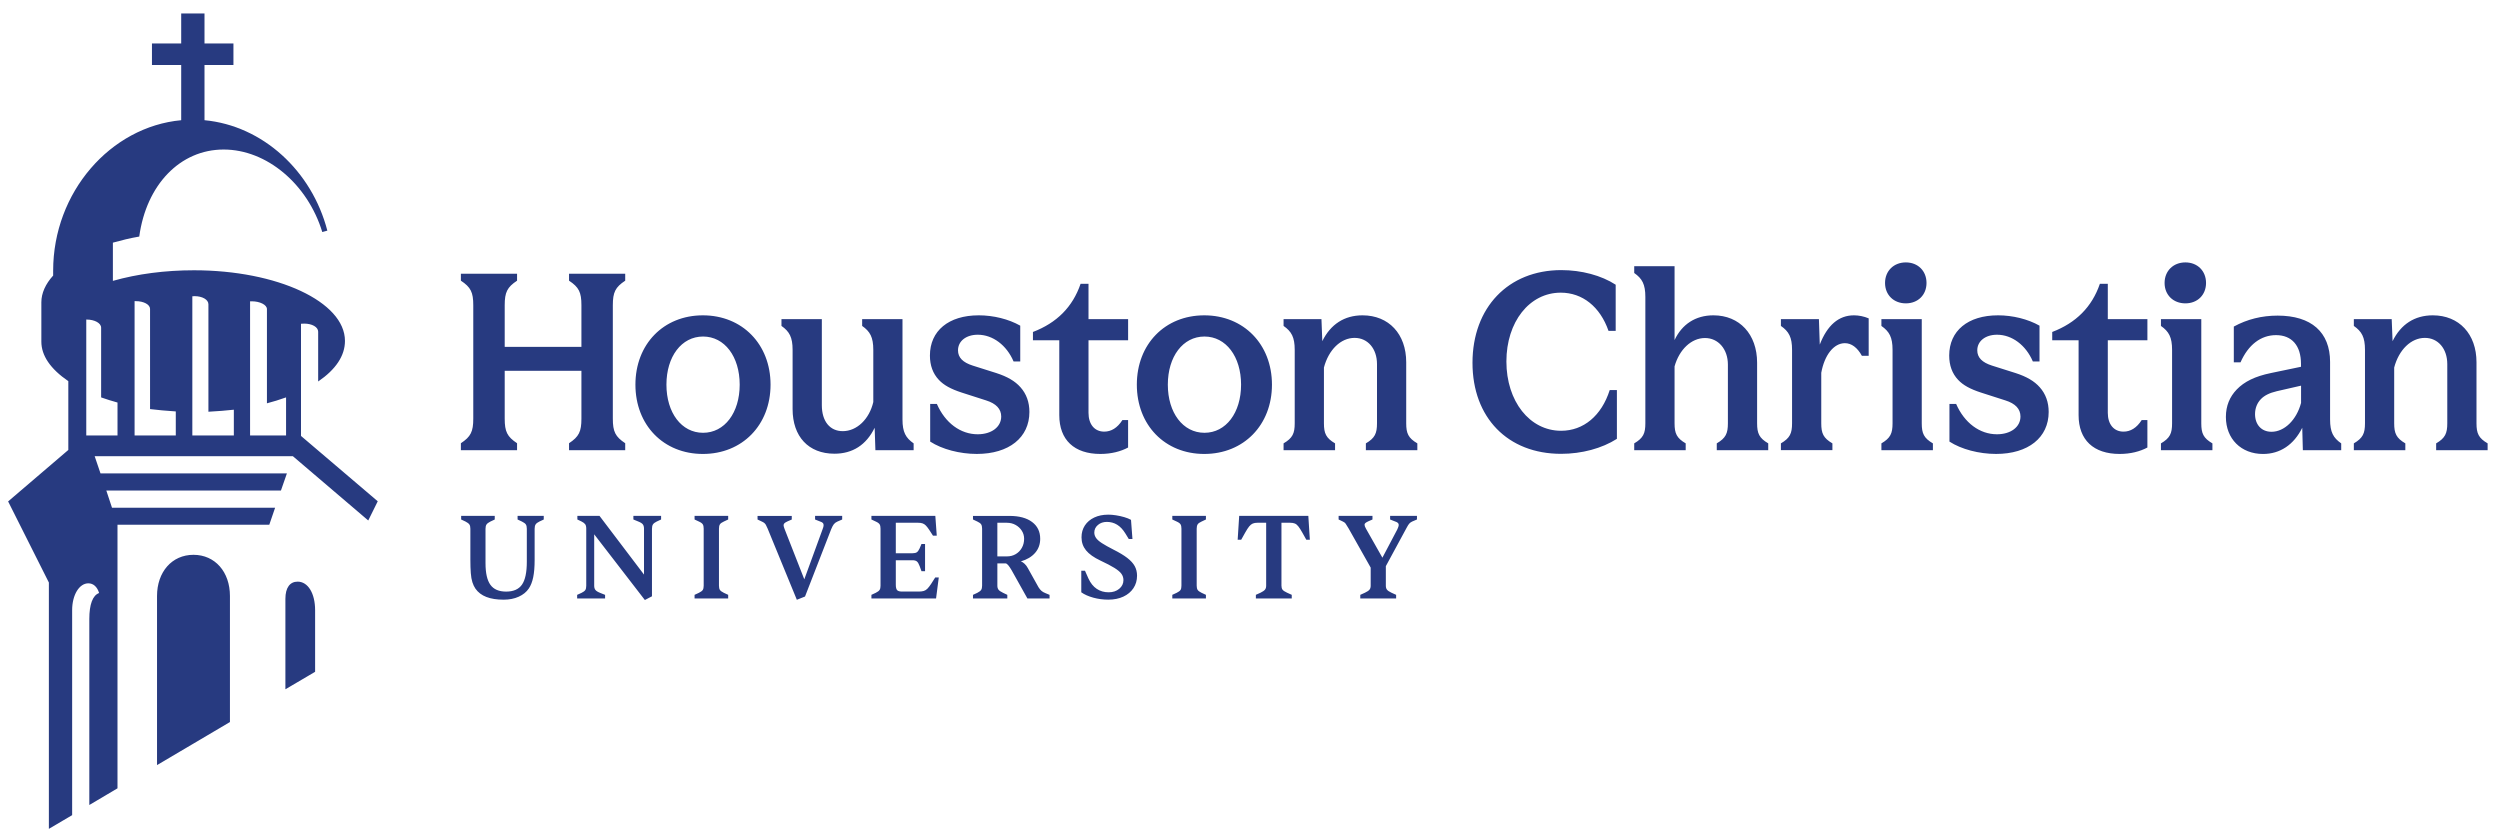 <?xml version="1.0" ?>
<svg xmlns="http://www.w3.org/2000/svg" viewBox="0 0 250 83.556">
	<g transform="matrix(1.333 0 0 -1.333 -623.12 621.78)">
		<path d="m481.05 465.44v-2.247h-2.194v-1.616h2.194v-4.143c-5.309-0.492-9.606-5.406-9.606-11.292v-0.363c-0.575-0.632-0.885-1.323-0.885-2.001v-2.96c0-1.03 0.667-2.035 2.023-2.96v-5.161l-4.516-3.861 3.057-6.085v-18.478l1.746 1.028v15.378c0 1.135 0.528 2.013 1.217 2.013 0.379 0 0.668-0.27 0.806-0.727-0.483-0.175-0.735-0.853-0.735-1.953v-13.95l2.114 1.252v19.775h11.388l0.437 1.276h-12.237l-0.426 1.288h13.1l0.448 1.288h-13.985l-0.437 1.288h14.87l5.654-4.822 0.712 1.44-5.757 4.903v8.414c0.081 0.011 0.161 0.012 0.242 0.012 0.586 0 1.046-0.256 1.046-0.608v-3.734c1.321 0.901 2.01 1.931 2.01 3.042 0 2.937-5.078 5.301-11.329 5.301-2.149 0-4.23-0.269-6.081-0.795v2.867c0.632 0.175 1.288 0.34 1.978 0.457 0.529 3.885 3.067 6.529 6.331 6.529 3.229 0 6.297-2.586 7.4-6.19l0.379 0.105c-1.161 4.482-4.849 7.875-9.215 8.285v4.143h2.171v1.616h-2.171v2.247h-1.748zm129.38-18.674c-0.909 0-1.56-0.642-1.56-1.541 0-0.898 0.651-1.531 1.56-1.531 0.91 0 1.551 0.633 1.551 1.531 0 0.899-0.641 1.541-1.551 1.541zm20.971 0c-0.91 0-1.56-0.642-1.56-1.541 0-0.898 0.65-1.531 1.56-1.531 0.909 0 1.55 0.633 1.55 1.531 0 0.899-0.64 1.541-1.55 1.541zm-41.347-0.283v-0.511c0.594-0.416 0.835-0.842 0.835-1.796v-9.482c0-0.756-0.157-1.105-0.835-1.503v-0.511h3.861v0.511c-0.678 0.397-0.835 0.747-0.835 1.503v4.273c0.353 1.257 1.253 2.127 2.284 2.127 0.993 0 1.717-0.831 1.717-1.994v-4.406c0-0.756-0.157-1.105-0.835-1.503v-0.511h3.861v0.511c-0.678 0.397-0.835 0.747-0.835 1.503v4.547c0 2.136-1.318 3.555-3.277 3.555-1.346 0-2.358-0.672-2.915-1.855v5.542h-3.026zm-5.468-0.294c-3.982 0-6.665-2.806-6.665-6.957 0-4.112 2.646-6.826 6.647-6.826 1.55 0 3.063 0.407 4.186 1.125v3.659h-0.539c-0.613-1.929-1.968-3.054-3.647-3.054-2.358 0-4.104 2.212-4.104 5.199 0 2.969 1.728 5.162 4.077 5.162 1.624 0 2.952-1.049 3.583-2.864h0.539v3.46c-1.077 0.7-2.573 1.096-4.077 1.096zm-82.554-0.274v-0.52c0.743-0.492 0.929-0.869 0.929-1.843v-8.508c0-0.973-0.186-1.351-0.929-1.843v-0.521h4.214v0.521c-0.742 0.492-0.927 0.87-0.927 1.843v3.592h5.755v-3.592c0-0.973-0.186-1.351-0.929-1.843v-0.521h4.214v0.521c-0.743 0.492-0.929 0.87-0.929 1.843v8.508c0 0.974 0.186 1.351 0.929 1.843v0.52h-4.214v-0.52c0.743-0.492 0.929-0.869 0.929-1.843v-3.12h-5.755v3.12c0 0.974 0.185 1.351 0.927 1.843v0.52h-4.214zm46.488-0.756c-0.594-1.74-1.79-2.93-3.573-3.611v-0.624h1.976v-5.615c0-1.862 1.125-2.912 3.083-2.912 0.826 0 1.531 0.189 2.079 0.482v2.061h-0.426c-0.381-0.595-0.845-0.869-1.365-0.869-0.724 0-1.179 0.548-1.179 1.408v5.445h2.971v1.588h-2.971v2.647h-0.595zm76.466 0c-0.595-1.74-1.792-2.93-3.574-3.611v-0.624h1.978v-5.615c0-1.862 1.122-2.912 3.081-2.912 0.826 0 1.532 0.189 2.08 0.482v2.061h-0.426c-0.381-0.595-0.845-0.869-1.365-0.869-0.724 0-1.179 0.548-1.179 1.408v5.445h2.971v1.588h-2.971v2.647h-0.593zm-142.94-0.924c0.586 0 1.046-0.258 1.046-0.609v-8.062c0.701 0.035 1.355 0.093 1.907 0.152v-1.931h-3.114v10.438c0.058 0.011 0.104 0.012 0.161 0.012zm-4.493-0.375h0.091c0.598 0 1.069-0.257 1.069-0.584v-7.513c0.586-0.07 1.195-0.129 1.931-0.176v-1.802h-3.091v10.075zm8.665-0.012h0.136c0.586 0 1.128-0.257 1.128-0.584v-7.068c0.482 0.129 0.918 0.257 1.435 0.444v-2.855h-2.7v10.063zm33.967-1.052c-2.952 0-5.06-2.166-5.06-5.2 0-3.035 2.108-5.199 5.06-5.199 2.961 0 5.077 2.173 5.077 5.199 0 3.025-2.116 5.2-5.077 5.2zm20.691 0c-2.256 0-3.658-1.163-3.658-3.016 0-0.737 0.222-1.351 0.668-1.824 0.371-0.397 0.902-0.69 1.718-0.955l1.828-0.587c0.752-0.236 1.134-0.642 1.134-1.208 0-0.785-0.725-1.333-1.765-1.333-1.29 0-2.441 0.85-3.063 2.278h-0.501v-2.827c0.891-0.576 2.218-0.926 3.499-0.926 2.413 0 3.945 1.229 3.945 3.148 0 0.728-0.222 1.352-0.668 1.853-0.408 0.463-0.993 0.803-1.819 1.068l-1.764 0.558c-0.742 0.236-1.105 0.605-1.105 1.144 0 0.69 0.602 1.172 1.484 1.172 1.123 0 2.164-0.784 2.684-2.004h0.501v2.684c-0.872 0.492-2.005 0.776-3.119 0.776zm16.922 0c-2.952 0-5.058-2.166-5.058-5.2 0-3.035 2.106-5.199 5.058-5.199 2.961 0 5.079 2.173 5.079 5.199 0 3.025-2.118 5.2-5.079 5.2zm11.874 0c-1.365 0-2.395-0.671-3.018-1.938l-0.064 1.654h-2.842v-0.511c0.595-0.416 0.836-0.841 0.836-1.796v-5.511c0-0.756-0.159-1.105-0.836-1.503v-0.511h3.863v0.511c-0.677 0.397-0.835 0.747-0.835 1.503v4.188c0.353 1.333 1.261 2.222 2.301 2.222 0.983 0 1.68-0.805 1.68-1.967v-4.443c0-0.756-0.157-1.105-0.835-1.503v-0.511h3.861v0.511c-0.678 0.397-0.835 0.747-0.835 1.503v4.585c0 2.118-1.309 3.517-3.277 3.517zm36.864 0c-1.142 0-1.997-0.738-2.563-2.194l-0.064 1.91h-2.851v-0.511c0.595-0.416 0.836-0.841 0.836-1.796v-5.511c0-0.756-0.159-1.105-0.836-1.503v-0.51h3.863v0.51c-0.678 0.397-0.836 0.747-0.836 1.503v3.791c0.242 1.333 0.938 2.222 1.774 2.222 0.492 0 0.937-0.331 1.272-0.946h0.511v2.808c-0.362 0.151-0.743 0.227-1.105 0.227zm10.805 0c-2.256 0-3.658-1.163-3.658-3.016 0-0.737 0.222-1.351 0.668-1.824 0.371-0.397 0.902-0.69 1.718-0.955l1.828-0.587c0.752-0.236 1.132-0.642 1.132-1.208 0-0.785-0.724-1.333-1.764-1.333-1.29 0-2.441 0.85-3.063 2.278h-0.501v-2.827c0.891-0.576 2.219-0.926 3.499-0.926 2.414 0 3.945 1.229 3.945 3.148 0 0.728-0.222 1.352-0.668 1.853-0.408 0.463-0.993 0.803-1.819 1.068l-1.764 0.558c-0.743 0.236-1.105 0.605-1.105 1.144 0 0.69 0.602 1.172 1.484 1.172 1.123 0 2.164-0.784 2.684-2.004h0.501v2.684c-0.872 0.492-2.005 0.776-3.119 0.776zm32.621 0c-1.365 0-2.395-0.671-3.018-1.938l-0.066 1.654h-2.84v-0.511c0.595-0.416 0.836-0.841 0.836-1.796v-5.511c0-0.756-0.159-1.105-0.836-1.503v-0.511h3.863v0.511c-0.678 0.397-0.836 0.747-0.836 1.503v4.188c0.353 1.333 1.263 2.222 2.303 2.222 0.984 0 1.68-0.805 1.68-1.967v-4.443c0-0.756-0.158-1.105-0.835-1.503v-0.511h3.861v0.511c-0.678 0.397-0.835 0.747-0.835 1.503v4.585c0 2.118-1.309 3.517-3.277 3.517zm-11.641-0.021c-1.188 0-2.284-0.273-3.287-0.822v-2.685h0.502c0.584 1.324 1.53 2.043 2.663 2.043 1.188 0 1.875-0.786 1.875-2.156v-0.218l-2.265-0.472c-1.188-0.246-1.986-0.643-2.553-1.229-0.529-0.548-0.816-1.229-0.816-2.061 0-1.645 1.141-2.779 2.785-2.779 1.28 0 2.312 0.689 2.943 1.966l0.045-1.682h2.878v0.51c-0.595 0.416-0.835 0.841-0.835 1.796v4.311c0 2.241-1.411 3.478-3.936 3.478zm-112.24-0.264v-0.51c0.594-0.416 0.835-0.843 0.835-1.797v-4.443c0-2.051 1.188-3.346 3.138-3.346 1.356 0 2.386 0.651 3.018 1.947l0.056-1.682h2.868v0.51c-0.594 0.416-0.836 0.841-0.836 1.796v7.525h-3.026v-0.51c0.594-0.416 0.836-0.843 0.836-1.797v-3.913c-0.297-1.276-1.225-2.184-2.292-2.184-0.956 0-1.569 0.729-1.569 1.948v6.456h-3.026zm82.516 0v-0.511c0.594-0.416 0.836-0.841 0.836-1.796v-5.511c0-0.756-0.159-1.105-0.836-1.503v-0.511h3.863v0.511c-0.678 0.397-0.836 0.747-0.836 1.503v7.818h-3.026zm20.971 0v-0.511c0.594-0.416 0.835-0.841 0.835-1.796v-5.511c0-0.756-0.157-1.105-0.835-1.503v-0.511h3.861v0.511c-0.678 0.397-0.835 0.747-0.835 1.503v7.818h-3.026zm-155.64-0.032h0.035c0.574 0 1.08-0.258 1.08-0.609v-5.231c0.414-0.14 0.827-0.28 1.229-0.385v-2.47h-2.344v8.695zm46.271-1.273c1.615 0 2.748-1.503 2.748-3.611 0-2.108-1.133-3.611-2.748-3.611-1.616 0-2.748 1.503-2.748 3.611 0 2.108 1.132 3.611 2.748 3.611zm37.614 0c1.615 0 2.747-1.503 2.747-3.611 0-2.108-1.132-3.611-2.747-3.611-1.616 0-2.748 1.503-2.748 3.611 0 2.108 1.132 3.611 2.748 3.611zm82.266-3.686v-1.295c-0.343-1.286-1.252-2.165-2.218-2.165-0.761 0-1.235 0.547-1.235 1.323 0 0.445 0.158 0.841 0.445 1.134 0.26 0.265 0.631 0.455 1.188 0.587l1.819 0.416zm-89.499-9.678c-0.385 0-0.729-0.071-1.031-0.212-0.302-0.142-0.537-0.341-0.706-0.596-0.169-0.257-0.253-0.555-0.253-0.892 0-0.374 0.113-0.699 0.338-0.977 0.225-0.277 0.586-0.534 1.084-0.769 0.45-0.211 0.8-0.394 1.052-0.551 0.251-0.157 0.425-0.305 0.523-0.444 0.098-0.139 0.148-0.294 0.148-0.469 0-0.259-0.106-0.478-0.316-0.652-0.21-0.175-0.474-0.262-0.794-0.262-0.338 0-0.635 0.086-0.892 0.258-0.258 0.172-0.467 0.432-0.627 0.782l-0.256 0.579h-0.277v-1.619c0.237-0.169 0.539-0.303 0.902-0.403 0.364-0.1 0.739-0.149 1.123-0.149 0.432 0 0.809 0.077 1.131 0.227 0.323 0.151 0.575 0.362 0.756 0.633 0.181 0.271 0.271 0.585 0.271 0.94 0 0.265-0.059 0.504-0.174 0.715-0.115 0.211-0.301 0.415-0.558 0.614s-0.604 0.407-1.036 0.624c-0.367 0.187-0.655 0.349-0.866 0.485-0.21 0.136-0.358 0.266-0.444 0.393-0.086 0.127-0.129 0.26-0.129 0.398 0 0.23 0.09 0.421 0.271 0.574 0.18 0.154 0.404 0.23 0.671 0.23 0.284 0 0.541-0.071 0.772-0.212 0.231-0.142 0.439-0.363 0.623-0.665l0.248-0.406h0.277l-0.108 1.437c-0.142 0.079-0.311 0.146-0.51 0.204-0.198 0.057-0.402 0.103-0.612 0.136s-0.41 0.05-0.599 0.05zm-48.529-0.091v-0.271l0.328-0.154c0.142-0.072 0.238-0.146 0.289-0.218 0.051-0.072 0.075-0.18 0.075-0.325v-2.306c0-0.404 0.011-0.742 0.032-1.017 0.02-0.274 0.061-0.504 0.12-0.688 0.059-0.184 0.136-0.345 0.23-0.483 0.196-0.278 0.468-0.484 0.817-0.62 0.349-0.136 0.781-0.204 1.296-0.204 0.426 0 0.804 0.074 1.132 0.223 0.328 0.148 0.581 0.353 0.759 0.618 0.148 0.217 0.257 0.499 0.328 0.842 0.071 0.344 0.107 0.773 0.107 1.292v2.342c0 0.145 0.026 0.256 0.076 0.331 0.05 0.075 0.142 0.146 0.278 0.212l0.33 0.154v0.271h-1.963v-0.271l0.328-0.154c0.148-0.072 0.246-0.146 0.293-0.218 0.047-0.072 0.072-0.18 0.072-0.325v-2.468c0-0.802-0.122-1.376-0.365-1.723-0.242-0.347-0.639-0.52-1.189-0.52-0.539 0-0.931 0.169-1.176 0.507-0.246 0.338-0.369 0.88-0.369 1.627v2.577c0 0.145 0.026 0.253 0.076 0.325 0.05 0.072 0.146 0.146 0.289 0.218l0.328 0.154v0.271h-2.521zm8.719 0v-0.271l0.303-0.145c0.124-0.06 0.215-0.127 0.274-0.199 0.06-0.072 0.089-0.186 0.089-0.343v-4.279c0-0.144-0.023-0.253-0.07-0.325-0.048-0.072-0.139-0.142-0.275-0.208l-0.338-0.154v-0.271h2.096v0.271l-0.365 0.145c-0.183 0.072-0.304 0.148-0.363 0.227-0.06 0.079-0.089 0.182-0.089 0.315v3.854l3.801-4.929 0.533 0.28v5.064c0 0.146 0.025 0.255 0.075 0.331 0.051 0.075 0.144 0.146 0.28 0.212l0.33 0.154v0.271h-2.079v-0.271l0.354-0.145c0.184-0.072 0.305-0.148 0.36-0.227 0.057-0.078 0.083-0.186 0.083-0.325v-3.435l-3.338 4.403h-1.661zm8.792 0v-0.271l0.328-0.154c0.148-0.066 0.245-0.138 0.289-0.212 0.045-0.076 0.067-0.183 0.067-0.322v-4.276c0-0.14-0.023-0.245-0.067-0.318-0.044-0.072-0.141-0.144-0.289-0.217l-0.328-0.152v-0.272h2.521v0.272l-0.328 0.152c-0.148 0.073-0.246 0.144-0.293 0.217-0.047 0.072-0.07 0.178-0.07 0.318v4.276c0 0.139 0.023 0.246 0.07 0.322 0.047 0.074 0.145 0.146 0.293 0.212l0.328 0.154v0.271h-2.521zm4.724 0v-0.272l0.302-0.144c0.083-0.037 0.147-0.072 0.195-0.108 0.047-0.037 0.089-0.085 0.125-0.145 0.036-0.06 0.08-0.153 0.133-0.28l2.193-5.345 0.614 0.245 1.961 5.046c0.071 0.175 0.14 0.302 0.205 0.384 0.065 0.081 0.154 0.146 0.267 0.195l0.354 0.152v0.272h-2.033v-0.272l0.319-0.126c0.142-0.048 0.231-0.093 0.267-0.135 0.036-0.042 0.054-0.096 0.054-0.163 0-0.036-0.006-0.081-0.018-0.132-0.012-0.051-0.033-0.112-0.063-0.185l-1.368-3.746-1.482 3.781c-0.024 0.06-0.041 0.113-0.053 0.158-0.012 0.045-0.019 0.084-0.019 0.114 0 0.06 0.022 0.111 0.063 0.154 0.041 0.042 0.127 0.093 0.258 0.152l0.293 0.126v0.272h-2.566zm8.543 0v-0.271l0.328-0.154c0.148-0.066 0.244-0.138 0.289-0.212 0.045-0.076 0.066-0.183 0.066-0.322v-4.286c0-0.127-0.021-0.227-0.066-0.302-0.045-0.076-0.141-0.15-0.289-0.223l-0.328-0.152v-0.272h4.849l0.204 1.575h-0.267l-0.311-0.489c-0.101-0.151-0.193-0.269-0.275-0.353-0.083-0.085-0.174-0.141-0.275-0.171-0.101-0.03-0.231-0.045-0.391-0.045h-1.225c-0.19 0-0.317 0.035-0.382 0.108-0.065 0.072-0.098 0.209-0.098 0.407v1.835h1.252c0.142 0 0.249-0.029 0.324-0.086 0.074-0.058 0.144-0.172 0.209-0.347l0.142-0.39h0.267v2.043h-0.267l-0.142-0.334c-0.065-0.145-0.136-0.24-0.209-0.289-0.074-0.049-0.182-0.073-0.324-0.073h-1.252v2.288h1.661c0.136 0 0.25-0.015 0.341-0.045 0.092-0.03 0.176-0.085 0.253-0.163 0.077-0.079 0.162-0.19 0.258-0.334l0.275-0.426h0.284l-0.107 1.484h-4.794zm7.619 0v-0.271l0.328-0.154c0.142-0.066 0.237-0.136 0.284-0.208 0.047-0.072 0.072-0.182 0.072-0.327v-4.276c0-0.14-0.024-0.245-0.072-0.318-0.047-0.072-0.142-0.144-0.284-0.217l-0.328-0.152v-0.272h2.575v0.272l-0.319 0.152c-0.166 0.079-0.279 0.156-0.338 0.231-0.059 0.076-0.089 0.177-0.089 0.303v1.673h0.631c0.059-0.012 0.124-0.062 0.195-0.149 0.071-0.087 0.152-0.206 0.24-0.357l1.189-2.126h1.661v0.272l-0.302 0.126c-0.125 0.048-0.225 0.105-0.302 0.171-0.077 0.066-0.152 0.157-0.223 0.271l-0.798 1.43c-0.065 0.127-0.145 0.234-0.24 0.325-0.095 0.09-0.189 0.153-0.284 0.189 0.456 0.133 0.81 0.345 1.065 0.637 0.255 0.293 0.382 0.645 0.382 1.055 0 0.537-0.202 0.957-0.608 1.261-0.405 0.305-0.973 0.457-1.701 0.457h-2.735zm14.953 0v-0.271l0.33-0.154c0.148-0.066 0.244-0.138 0.289-0.212 0.045-0.076 0.066-0.183 0.066-0.322v-4.276c0-0.14-0.021-0.245-0.066-0.318-0.045-0.072-0.141-0.144-0.289-0.217l-0.33-0.152v-0.272h2.522v0.272l-0.328 0.152c-0.148 0.073-0.246 0.144-0.293 0.217-0.047 0.072-0.072 0.178-0.072 0.318v4.276c0 0.139 0.024 0.246 0.072 0.322 0.047 0.074 0.145 0.146 0.293 0.212l0.328 0.154v0.271h-2.522zm5.017 0-0.114-1.79h0.265l0.303 0.542c0.112 0.199 0.21 0.351 0.296 0.457s0.176 0.177 0.271 0.217c0.095 0.039 0.214 0.059 0.356 0.059h0.647v-4.72c0-0.127-0.029-0.226-0.088-0.299-0.059-0.072-0.168-0.149-0.328-0.227l-0.356-0.161v-0.272h2.691v0.272l-0.356 0.161c-0.172 0.078-0.283 0.155-0.337 0.227-0.053 0.072-0.079 0.172-0.079 0.299v4.72h0.639c0.154 0 0.276-0.02 0.368-0.059 0.092-0.039 0.18-0.111 0.262-0.217 0.083-0.106 0.181-0.258 0.293-0.457l0.303-0.542h0.265l-0.114 1.79h-5.187zm7.459 0v-0.271l0.303-0.145c0.1-0.042 0.174-0.096 0.221-0.163 0.047-0.066 0.124-0.19 0.23-0.371l1.652-2.93v-1.356c0-0.127-0.03-0.226-0.089-0.299-0.059-0.072-0.171-0.149-0.337-0.227l-0.354-0.161v-0.272h2.689v0.272l-0.354 0.161c-0.166 0.078-0.276 0.155-0.333 0.227-0.056 0.072-0.085 0.172-0.085 0.299v1.465l1.572 2.902c0.07 0.133 0.133 0.23 0.186 0.29 0.053 0.06 0.124 0.112 0.214 0.154l0.363 0.154v0.271h-2.014v-0.271l0.319-0.127c0.13-0.042 0.217-0.085 0.261-0.126 0.045-0.043 0.067-0.096 0.067-0.163 0-0.031-0.009-0.073-0.026-0.127-0.018-0.054-0.045-0.121-0.081-0.199l-1.119-2.124-1.233 2.178c-0.035 0.06-0.062 0.118-0.081 0.168-0.017 0.051-0.026 0.094-0.026 0.13 0 0.048 0.024 0.092 0.072 0.13 0.047 0.04 0.123 0.084 0.23 0.132l0.293 0.127v0.271h-2.54zm-25.601-0.516h0.712c0.242 0 0.461-0.054 0.656-0.163 0.196-0.108 0.351-0.254 0.466-0.435 0.116-0.181 0.174-0.382 0.174-0.605 0-0.253-0.058-0.479-0.17-0.678-0.112-0.199-0.265-0.356-0.457-0.47-0.193-0.114-0.415-0.173-0.669-0.173h-0.712v2.524zm-60.305-2.404c-1.62 0-2.735-1.288-2.735-3.089v-12.686l5.47 3.23v9.456c0 1.802-1.115 3.089-2.735 3.089zm7.815-2.013c-0.575 0-0.92-0.445-0.92-1.288v-6.787l2.229 1.311v4.622c0 1.275-0.54 2.142-1.31 2.142z" fill="#273a80"/>
	</g>
</svg>